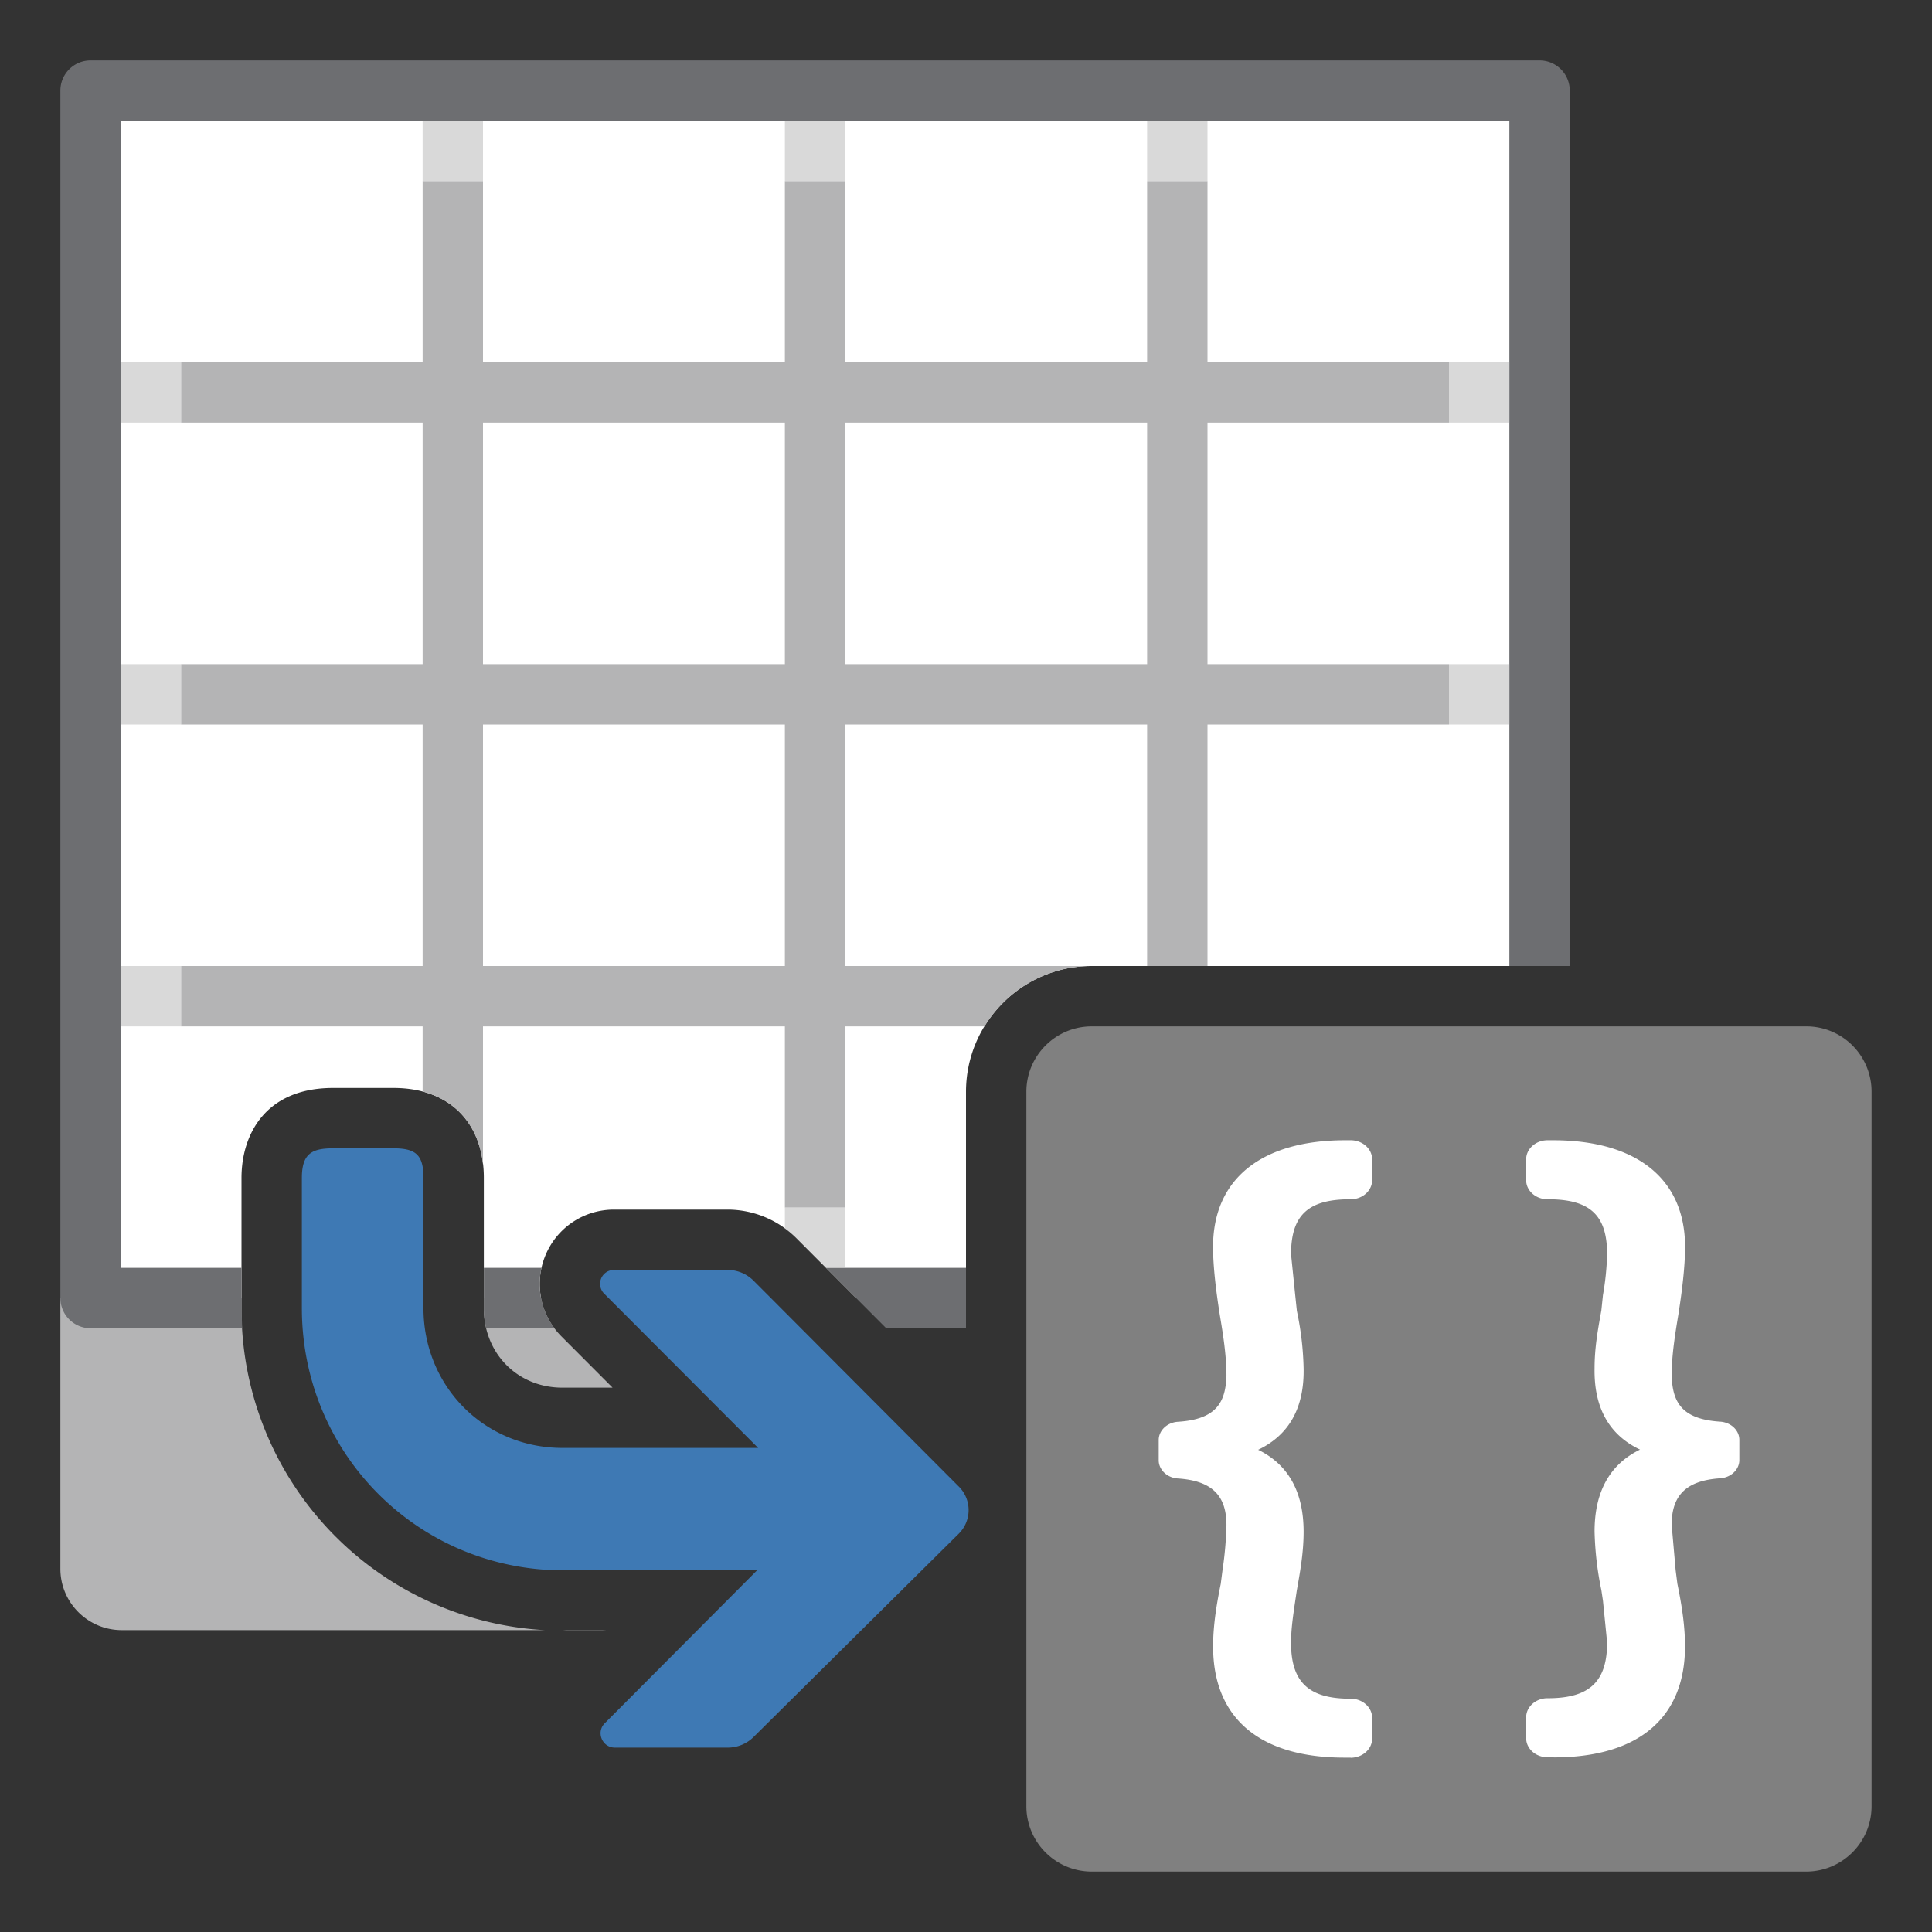 <svg xmlns="http://www.w3.org/2000/svg" width="32" height="32"><rect width="100%" height="100%" fill="#333333" stroke="none"/><path d="M29.917 17H18.083c-.598 0-1.083.485-1.083 1.083v11.833c0 .598.485 1.083 1.083 1.083h11.833c.598 0 1.083-.485 1.083-1.083V18.083A1.08 1.08 0 0 0 29.917 17z" fill="gray"/><path d="M25.735 29.108c1.402 0 2.174-.654 2.174-1.84 0-.293-.039-.612-.126-1.034l-.029-.225-.066-.753c0-.496.248-.734.804-.771.178-.012.317-.144.317-.302v-.334c0-.159-.14-.291-.319-.302-.647-.041-.788-.334-.802-.764 0-.343.061-.706.109-.998l.006-.038c.055-.354.107-.763.107-1.095 0-1.123-.798-1.766-2.188-1.766h-.089c-.196 0-.355.142-.355.317v.344c0 .175.159.317.355.317h.047c.667.01.939.274.939.912a4.57 4.57 0 0 1-.069.674l-.027.258-.005.026c-.055.307-.107.597-.107.93-.011.652.241 1.103.753 1.346-.5.243-.753.697-.753 1.356a5.37 5.37 0 0 0 .113.974l.026.173.069.691c0 .638-.282.914-.942.924h-.044c-.196 0-.355.142-.355.317v.344c0 .175.159.317.355.317h.104zm-3.364.006c.196 0 .356-.142.356-.317v-.344c0-.175-.159-.317-.356-.317h-.044c-.661-.01-.943-.287-.943-.925 0-.228.034-.453.069-.692l.026-.174c.055-.309.113-.629.113-.974 0-.66-.253-1.114-.753-1.358.512-.243.765-.695.753-1.347a5.04 5.04 0 0 0-.107-.931l-.005-.026-.027-.258-.069-.675c0-.638.273-.902.94-.912h.047c.196 0 .356-.142.356-.317v-.344c0-.175-.159-.317-.356-.317h-.089c-1.391 0-2.19.644-2.19 1.767 0 .332.052.742.107 1.095l.006.038c.049.292.109.656.109.999-.014.429-.155.724-.803.764-.179.011-.319.144-.319.303v.334c0 .158.139.291.317.302.557.037.805.275.805.771a5.98 5.98 0 0 1-.066.753l-.029.225c-.087.422-.126.741-.126 1.034 0 1.187.772 1.841 2.175 1.841h.105z" fill="#fff"/><path d="M8.013 21.667V21.5h.948c.046.235.16.456.337.634l.848.85h-.831c-.742 0-1.302-.566-1.302-1.317zM9.325 27h.658c.02 0 .039-.002.058-.003h-.67c-.015.002-.03.002-.046.003zM4 21.667V21.5H1v4.483C1 26.544 1.455 27 2.017 27h7.005A5.32 5.32 0 0 1 4 21.667z" fill="#b4b4b5"/><path d="M4 19.51c0-.72.398-1.49 1.515-1.49H6.52c.921 0 1.494.571 1.494 1.49v1.99h.948a1.23 1.23 0 0 1 .072-.707c.191-.461.637-.758 1.136-.758h1.883a1.62 1.62 0 0 1 1.139.473l.989.992H16v-3.417c0-1.149.935-2.083 2.083-2.083H25.5V1.5h-24v20H4z" fill="#fff"/><path d="M16 21v1h-1.321l-.997-1zm-12 .667V21H2V2h23v14h1V1.5a.5.5 0 0 0-.5-.5h-24a.5.5 0 0 0-.5.5v20a.5.5 0 0 0 .5.5h2.511L4 21.667zM8.969 21h-.955v.667c0 .116.015.227.04.333h1.13a1.22 1.22 0 0 1-.215-1z" fill="#6d6e71"/><g fill="#b4b4b5"><path d="M7 18.079c.57.15.931.583 1 1.208V17h5v3h1v-3h2.307c.366-.598 1.024-1 1.776-1H14v-4h5v4h1v-4h4v-1h-4V7h4V6h-4V3h-1v3h-5V3h-1v3H8V3H7v3H3v1h4v4H3v1h4v4H3v1h4zM14 7h5v4h-5zM8 7h5v4H8zm0 5h5v4H8z"/><path d="M14 3h-1V2h1zm-.809 17.508l.491.492H14v-1h-1v.347c.067.049.132.101.191.161zM20 2h-1v1h1zm5 4h-1v1h1zm0 5h-1v1h1zM8 2H7v1h1zM2 12h1v-1H2zm0-5h1V6H2zm0 10h1v-1H2z" opacity=".5"/></g><path d="M12.054 28.946a.61.61 0 0 0 .428-.176l3.402-3.371a.55.55 0 0 0-.011-.785l-3.391-3.401a.61.61 0 0 0-.43-.179h-1.883a.23.23 0 0 0-.163.392l2.551 2.556H9.316c-1.291 0-2.302-1.018-2.302-2.317V19.51c0-.373-.118-.49-.494-.49H5.515c-.352 0-.515.09-.515.49v2.157c0 2.347 1.83 4.252 4.169 4.34l.006.001h.022c.031 0 .06-.004.089-.011h3.266l-2.535 2.545c-.149.149-.043.404.168.404z" fill="#3e79b4"/></svg>